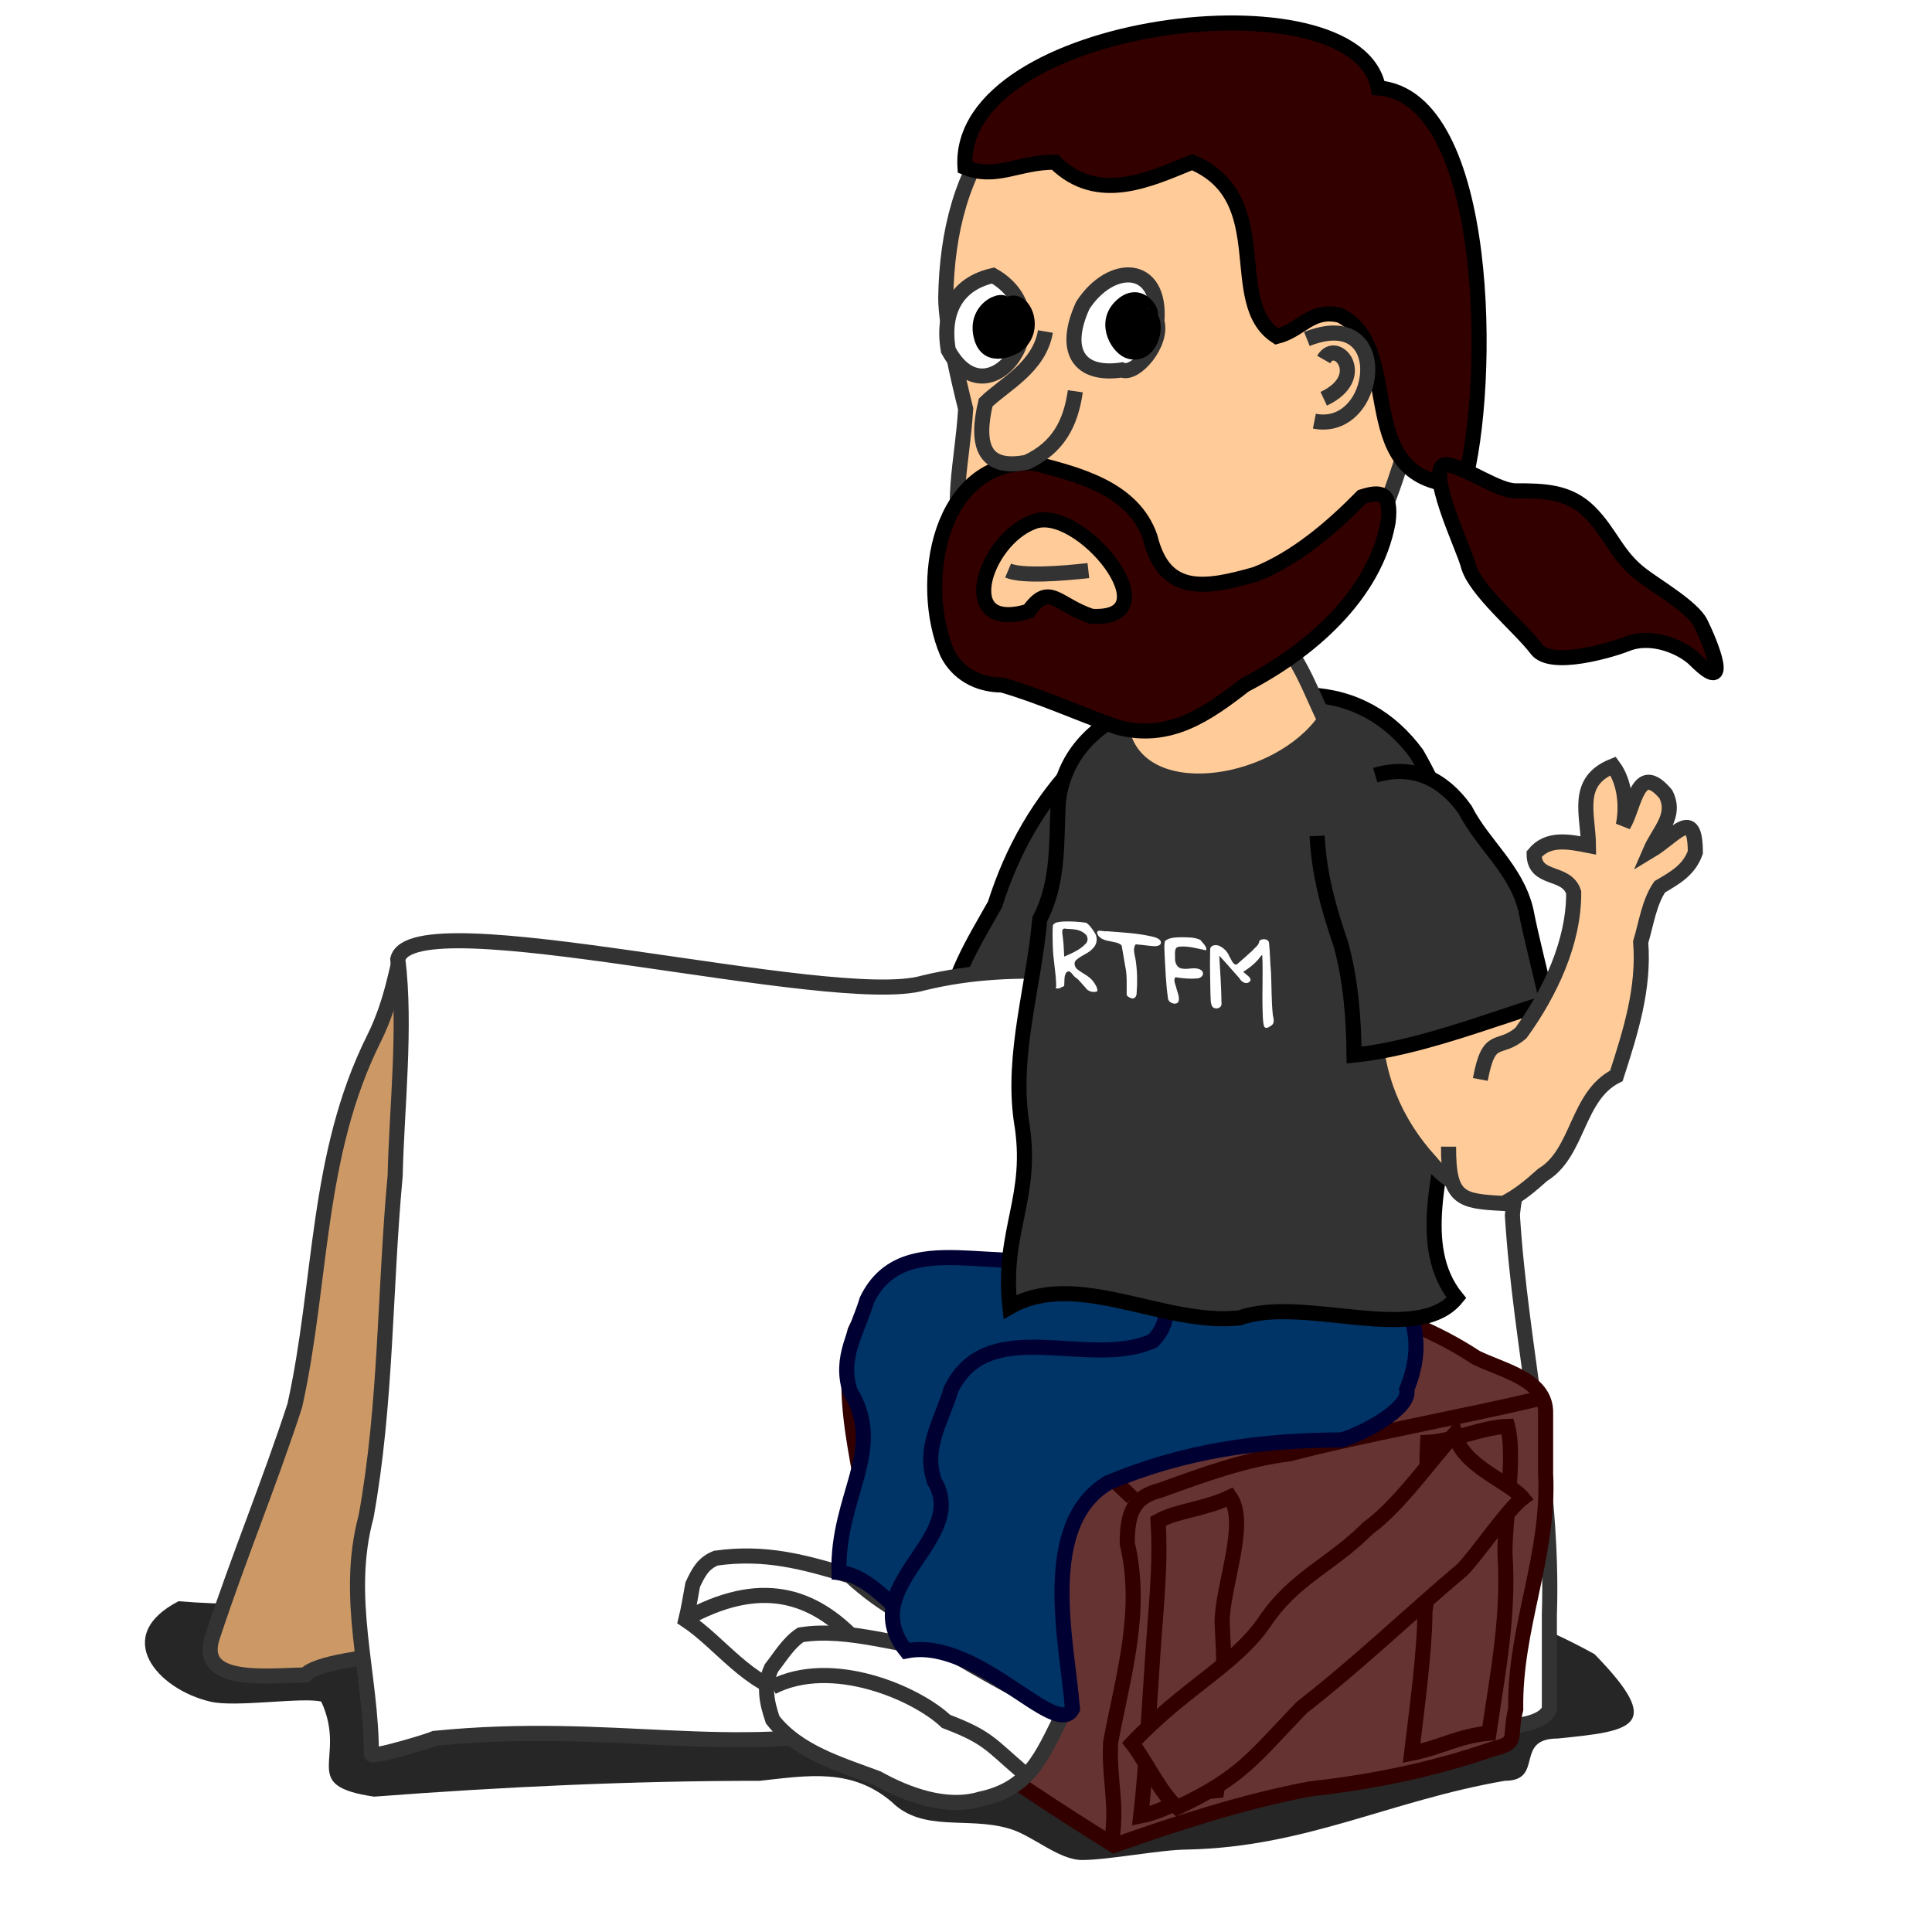 <?xml version="1.0" encoding="UTF-8" standalone="no"?>
<svg xmlns:rdf="http://www.w3.org/1999/02/22-rdf-syntax-ns#" xmlns="http://www.w3.org/2000/svg" xmlns:cc="http://creativecommons.org/ns#" xmlns:dc="http://purl.org/dc/elements/1.1/" height="128" width="128" version="1.0">
 <defs>
  <filter id="filter3437" height="1.423" width="1.093" y="-.212" x="-.046">
   <feGaussianBlur stdDeviation="1.929"/>
  </filter>
 </defs>
 <path d="m14.849 107.14c-4.52 2.33-1.423 5.9 2.122 6.72 1.643 0.41 6.172-0.32 7.424 0 1.795 3.89-1.618 5.6 3.536 6.36 8.518-0.65 17.193-1.06 25.809-1.06 3.331-0.37 6.172-0.85 8.839 1.42 2.064 2.04 5.041 0.97 7.778 1.76 1.542 0.39 3.351 2.12 4.95 2.12 1.768 0 5.303-0.7 7.071-0.7 7.94-0.18 13.45-3.25 21.212-4.6 2.69 0 0.6-2.83 3.54-2.83 4.96-0.5 7.26-0.75 2.47-5.65-14.867-8.26-42.269-10.06-57.981-6.01-11.903-0.03-24.947 3.48-36.77 2.47z" fill-rule="evenodd" fill-opacity=".848" transform="matrix(.99 0 0 .99 -2.867 .015)" filter="url(#filter3437)" fill="#000000"/>
 <g fill-rule="evenodd" stroke-width="1px">
  <path d="m63.147 68.024c-1.077 0.889-1.498 2.01-1.843 3.307-1.121 2.54-0.595 5.453-2.226 7.732-1.23 1.312-1.995 2.18-3.648 2.856-1.449-0.396-2.721-0.007-3.471 1.094 0.564 1.111 1.85 1.206 3.029 1.494-0.07 1.392-2.478 2.461-3.089 3.946 1.031 2.539 3.499-0.323 4.09-1.805-0.27 1.522-1.847 3.632-2.025 4.678 1.799 0.994 3.497-2.009 4.031-3.643-0.614 1.782-2.087 3.292 0.042 3.913 1.791-0.601 2.085-2.698 2.811-4.295 1.41-2.431 3.264-4.567 4.384-7.168 0.982-4.032 4.446-8.318 3.898-12.525-2.126-2.086-3.767-0.013-5.983 0.416z" stroke="#333333300" fill="#ffcc99"/>
  <path d="m26.53 63.549c-0.167-0.041-0.45 2.651-1.75 5.25-3.875 7.751-3.432 16.146-5.249 24.323-1.668 5.123-3.737 10.108-5.425 15.228-1.173 3.28 3.511 2.66 6.125 2.62 2.482-2.99 45.865-2.01 46.896-3.5-4.807-8.804 6.457-36.22 2.8-43.046-6.878 1.112-13.769 2.385-20.824 2.275-4.966-1.271-19.501 1.82-22.573-3.15z" stroke="#333333333" fill="#cc9966"/>
  <path d="m71.519 50.399c-2.672 2.767-4.451 5.912-5.6 9.526-1.434 2.55-2.904 4.82-3.222 7.786 3.927 0.741 7.902-0.037 11.797 0.498 1.782-4.733 1.477-9.925 1.574-14.911" stroke="#000000" fill="#333333333"/>
  <path d="m99.149 64.599c-12.57 4.772-25.364-2.557-37.972 0.525-6.03 1.741-33.888-5.594-34.822-1.575 0.555 4.464-0.076 9.906-0.175 14.349-0.698 7.493-0.576 15.152-1.925 22.572-1.459 5.41 0.35 10.43 0.35 15.75 0 0.29 3.919-0.91 4.2-1.05 11.84-1.18 19.714 1.38 29.398-0.87 5.938-1.49 19.054 0 25.897 0 3.516-1.66 17.28 1.83 18.55-1.05v-6.3c0.3-8.905-1.9-17.612-2.45-26.427 0.22-3.197 3.71-14.888-1.051-15.924z" stroke="#333333333" fill="#fffffffcc"/>
 </g>
 <path d="m80.181 82.9c-5.473 2.358-20.868-0.638-23.536 5.277-1.311 5.218 0.977 10.192 1.1 15.393-0.188 4.76-0.331 9.63 5.059 11.21 3.517 2.74 7.235 5.12 10.998 7.48 4.194-1.48 8.479-2.88 12.978-3.74 4.173-0.46 8.151-1.28 12.098-2.64 1.822-0.45 1.048-0.67 1.542-2.64-0.09-5.42 2.26-10.17 1.98-15.608v-3.958c0.09-2.299-2.858-2.856-4.622-3.738-5.335-3.529-11.781-4.343-17.597-7.036z" fill-rule="evenodd" stroke="#330000" stroke-width="1px" fill="#663333"/>
 <g transform="matrix(.99 0 0 .99 23.911 22.889)" stroke="#333333" stroke-width="1.01px">
  <path d="m32.738 82.342c-3.096-0.945-5.682-1.649-8.984-1.189-0.868 0.351-1.171 0.976-1.55 1.777-0.151 0.786-0.262 1.575-0.459 2.36 2.307 1.523 4.213 4.409 7.184 4.947 2.644 1.455 5.834 1.96 8.895 1.534 1.314-1.237 1.859-3.573 2.633-5.308-2.868-0.539-5.593-2.155-7.719-4.121z" fill-rule="evenodd" fill="#fffffffff"/>
  <path d="m22.168 84.992c4.889-2.522 8.372-1.318 11.387 2.124 3.019 1.271 4.65 2.361 3.709 4.211" fill="none"/>
 </g>
 <path d="m101.87 92.684c-4.363 1.061-12.024 2.461-16.41 3.629-2.999 0.368-5.77 1.406-8.579 2.418-1.735 0.434-2.199 1.419-2.199 3.519 1.07 4.53-0.289 8.8-1.1 13.19-0.128 2.31 0.46 4.11 0.083 6.4" stroke="#330000" stroke-width="1px" fill="none"/>
 <g transform="matrix(.848 .511 -.511 .848 69.925 17.021)" stroke="#333333" stroke-width="1.01px">
  <path d="m41.827 83.621c-2.53 1.352-6.339 2.044-8.839 4.155-0.427 0.898-0.409 1.938-0.53 2.916 0.144 1.294 0.905 2.112 1.856 2.917 2.567 0.993 5.429 0.219 8.043-0.265 2.295-0.08 5.001-0.607 6.599-2.356 2.47-2.31 2.056-4.503 1.798-7.72-2.975 0.225-5.944 0.353-8.927 0.353z" fill-rule="evenodd" fill="#fffffffff"/>
  <path d="m33.165 91.753c2.354-3.808 8.456-4.63 11.15-4.04 2.915-0.526 3.309-0.214 5.997 0.239" fill="none"/>
 </g>
 <path d="m56.947 88.452c-0.161-0.064 4.773 2.955 10.256 4.782 2.955 1.751 5.325 3.585 7.809 5.992" stroke="#330000" stroke-width="1px" fill="none"/>
 <g fill-rule="evenodd" stroke-width="1px">
  <path d="m86.149 77.951c2.215 3.209 2.614 5.333 1.484 8.166 0.319 1.277-3.138 3.043-4.33 3.341-5.447 0.025-10.459 0.732-15.467 2.846-4.616 2.792-5.548 10.676-5.197 15.096-1.577 2.46-4.008-2.99-7.053-3.22-0.141-5.077 3.112-8.096 0.743-12-0.738-2.24 0.452-3.894 1.113-6.063 2.47-5.072 9.111-1.3 13.364-3.217 0.859-0.859 0.989-1.792 0.989-3.217 2.364-3.099 10.74-3.205 14.354-1.732z" stroke="#000033" fill="#003366"/>
  <path d="m91.717 83.89c2.215 3.21 2.614 5.333 1.484 8.167 0.319 1.276-3.138 3.042-4.33 3.341-5.447 0.025-10.459 0.731-15.467 2.845-4.616 2.797-2.702 10.557-2.351 14.977-1.052 2.08-6.312-4.79-11.012-3.84-3.482-4.34 4.225-7.36 1.856-11.26-0.738-2.241 0.452-3.894 1.113-6.063 2.47-5.073 9.111-1.3 13.364-3.217 0.859-0.86 0.989-1.792 0.989-3.218 2.364-3.099 10.74-3.205 14.354-1.732z" stroke="#000033" fill="#003366"/>
  <path d="m96.493 85.991c-2.777-3.426-0.864-8.558-0.51-12.481-1.216-4.907 1.942-10.144 0.9-15.049-0.461-3.075-1.481-5.843-3.026-8.523-1.766-2.389-4.125-3.748-7.123-3.901-3.847 0.563-7.73 0.044-11.549 0.875-2.819 1.226-4.761 3.257-5.075 6.299-0.136 2.746 0.048 5.22-1.225 7.7-0.383 4.406-1.845 8.88-1.225 13.299 0.886 5.14-1.32 7.25-0.751 12.378 4.437-2.54 10.187 1.288 15.224 0.724 4.225-1.51 11.739 1.883 14.36-1.321z" stroke="#000000" fill="#333333333"/>
  <path d="m91.1 67.694c-0.04 3.502 1.335 6.729 3.674 9.275 0.993 1.236 2.32 1.974 3.85 2.274 0.576 0 2.696-2.228 2.796-2.624 0.54-3.553-0.4-6.583 0-10.15 0-1.194-1.05-2.281-1.571-3.324-4.159-2.774-6.439 2.439-8.749 4.549z" stroke="#333333300" fill="#ffcc99"/>
  <path d="m87.262 55.383c0.128 2.515 0.761 4.822 1.575 7.175 0.658 2.41 0.849 4.868 0.875 7.349 4.162-0.442 8.617-2.19 12.778-3.499-0.44-2.05-1-4.062-1.4-6.125-0.66-2.716-2.831-4.302-4.029-6.649-1.462-2.046-3.449-3.012-5.949-2.275" stroke="#000000" fill="#333333333"/>
  <path d="m77.233 4.092c-10.345-0.061-14.437 6.765-14.575 15.643 0 1.857 0.859 5.512 1.319 7.353-0.214 3.625-1.112 6.364-0.043 9.902 1.244 5.006 4.607 7.67 9.45 8.749 4.299-0.084 10.076-1.544 13.298-4.549 4.614-3.775 6.003-10.165 7.7-15.749 0.603-5.335-1.985-10.424-3.5-15.399-2.11-5.445-8.49-6.712-13.649-5.95z" stroke="#333333300" fill="#ffcc99"/>
 </g>
 <g stroke-width="1px" fill-rule="evenodd">
  <path d="m63.934 11.092c-0.638-9.763 25.989-12.986 27.379-5.267 7.48 0.574 7.518 19.735 5.66 26.329-7.717-0.079-3.704-9.019-8.191-11.263-1.911-0.478-2.55 0.988-4.199 1.4-3.494-2.246 0.039-9.155-5.6-11.549-2.753 1.113-6.244 2.83-9.099 0-2.441 0-3.871 1.181-5.95 0.35z" stroke="#000000" fill="#330000"/>
  <path d="m95.861 30.77c-1.564 0 1.129 5.567 1.4 6.649 0.419 1.678 3.459 4.142 4.549 5.6 0.93 1.238 4.92 0.062 5.95-0.35 1.73-0.694 3.75 0.252 4.55 1.05 2.49 2.488 1-1.149 0.35-2.45-0.51-1.022-2.85-2.397-3.85-3.15-1.71-1.28-2.06-2.755-3.5-4.2-1.38-1.378-3.03-1.4-4.9-1.4-1.167 0-3.122-1.464-4.549-1.749z" stroke="#000000" fill="#330000"/>
  <path d="m74.503 48.986c1.721 4.538 10.247 3.042 13.27-1.276-1.206-2.453-2.06-5.398-4.702-6.682-2.244-0.256-4.422 0.368-6.558 0.99-1.721 1.342-2.395 5.244-2.01 6.968z" stroke="#333333300" fill="#ffcc99"/>
  <path d="m62.766 43.277c0.65 1.299 1.969 2.104 3.619 2.104 2.6 0.749 5.116 1.916 7.703 2.815 3.397 0.873 5.872-0.861 8.383-2.815 4.23-2.188 8.614-5.911 9.496-10.796 0.248-2.047-0.558-2.042-1.732-1.671-1.95 1.991-4.393 4.094-7.053 5.135-3.369 0.958-6.039 1.401-6.991-2.474-1.117-3.21-4.726-4.132-7.702-4.888-6.326-0.273-7.706 7.979-5.723 12.59zm5.661-8.692c3.053-1.289 9.413 6.562 3.898 6.249-2.317-0.772-2.799-2.272-4.176-0.341-4.911 1.489-2.975-4.674 0.278-5.908z" stroke="#000000" fill="#330000"/>
  <path d="m71.737 20.232c-1.352 2.968-0.306 4.708 2.59 4.279 0.889 0.392 2.742-1.778 2.317-3.217 0.318-3.865-3.032-3.949-4.907-1.062z" stroke="#333333" fill="#ffffff"/>
  <path d="m65.798 18.252c-2.33 0.523-3.424 2.303-2.97 4.949 2.69 4.967 7.805-2.179 2.97-4.949z" stroke="#333333" fill="#ffffff"/>
 </g>
 <g fill-rule="evenodd" stroke="#333333300" stroke-width="1px" fill="#ffcc99">
  <path d="m69.262 21.964c-0.411 2.386-2.721 3.497-3.959 4.702-0.633 2.648-0.253 4.547 2.722 3.959 2.079-0.965 2.913-2.567 3.217-4.702"/>
  <path d="m86.585 22.459c5.804-2.306 4.781 6.29 0.495 5.444"/>
  <path d="m87.699 23.82c0.842-1.478 3.061 1.168 0 2.598"/>
 </g>
 <path d="m66.788 37.802c0.955 0.405 3.661 0.189 5.32 0" stroke="#333333300" stroke-width="1px" fill="none"/>
 <g fill-rule="evenodd">
  <path d="m76.095 20.963c0.52 0.035-0.542-2.045-1.91-0.578-1.059 1.137-0.039 2.753 0.708 2.908 1.5 0.311 1.844-2.103 1.202-2.33z" stroke="#000000" stroke-width="1px"/>
  <path d="m66.531 20.44c0.453-0.939-2.155-0.185-1.484 1.98 0.462 1.495 2.103 0.575 2.227 0.495 1.663-1.074 0.318-3.813-0.743-2.475z" stroke="#000000" stroke-width="1px"/>
  <path d="m98.075 71.516c0.588-3.117 1.203-1.801 2.695-3.081 1.92-2.654 3.52-6.028 3.49-9.316-0.48-1.485-2.61-0.726-2.62-2.531 0.91-1.111 2.28-0.835 3.6-0.574-0.02-2.059-0.94-4.236 1.63-5.266 0.8 1.081 0.93 2.686 0.68 3.925 0.75-1.215 0.93-4.28 2.81-2.063 0.74 1.446-0.46 2.442-1.03 3.769 1.64-0.98 2.99-3.004 2.99 0.093-0.42 1.179-1.35 1.689-2.36 2.283-0.71 1.051-0.89 2.43-1.26 3.659 0.24 3.089-0.67 5.95-1.61 8.863-2.65 1.324-2.48 5.104-4.88 6.557-0.85 0.764-1.62 1.401-2.594 1.896-2.851-0.143-3.66-0.282-3.645-3.76" stroke="#333333300" stroke-width="1px" fill="#ffcc99"/>
 </g>
 <g fill-rule="evenodd" stroke="#330000" stroke-width="1px" fill="#663333">
  <path d="m75.577 120.31c0.377-3.26 0.557-7.31 0.796-10.61 0.189-3.03 0.545-5.88 0.353-8.92 1.261-0.7 3.03-0.77 4.773-1.595 1.207 1.735-0.53 5.915-0.53 8.305 0.207 4.13 0.272 7.08-0.354 11.14-1.979 0.17-3.115 1.3-5.038 1.68z"/>
  <path d="m93.52 116.16c0.304-2.59 0.884-6.76 0.884-9.37 0.623-3.96-0.032-7.288 0.177-11.229 1.622-0.068 3.697-1.028 5.303-1.06 0.516 2-0.177 5.899-0.177 8.399 0.276 4.17-0.462 7.8-1.06 11.93-1.98 0.17-3.204 0.95-5.127 1.33z"/>
  <path d="m78 119.75c-1.137-0.97-2.07-3.07-3-4.25 3.455-3.67 6.742-5.13 8.75-8 1.998-3 4.366-3.74 6.875-6.25 2.046-1.483 4.053-4.37 5.75-6.25 0.523 2.152 3.561 3.116 4.505 4.25-1.002 0.748-3.061 3.81-4.005 4.75-3.778 3.2-6.743 6.09-10.625 9.12-3.254 3.38-4.005 4.63-8.25 6.63z"/>
 </g>
 <path fill="#ffffff" d="m70.165 65.486c-0.117-0.009-0.289 0.05-0.19-0.131-0.004-0.906-0.216-1.82-0.226-2.727-0.012-0.445-0.027-0.892 0.008-1.33 0.129-0.226 0.442-0.217 0.684-0.245 0.502-0.019 1.016 0.008 1.523 0.081 0.251 0.169 0.418 0.441 0.579 0.69 0.212 0.347 0.118 0.767-0.135 1.006-0.291 0.342-0.758 0.454-1.08 0.755-0.241 0.169-0.138 0.534 0.121 0.689 0.326 0.245 0.721 0.404 0.976 0.744 0.141 0.19 0.293 0.419 0.28 0.651-0.225 0.118-0.634 0.033-0.795-0.244-0.205-0.203-0.382-0.464-0.604-0.635-0.236-0.102-0.397-0.649-0.67-0.341-0.146 0.218-0.104 0.523-0.127 0.787 0.029 0.141-0.151 0.135-0.233 0.198-0.037 0.017-0.074 0.035-0.111 0.052zm0.342-2.108c0.511-0.227 1.055-0.445 1.43-0.866 0.176-0.171 0.157-0.501-0.078-0.665-0.356-0.302-0.825-0.283-1.238-0.314-0.381-0.096-0.205 0.408-0.2 0.633 0.059 0.404 0.056 0.808 0.086 1.212zm4.137 2.481c-0.002-0.626 0.04-1.256-0.103-1.887-0.078-0.443-0.154-0.887-0.228-1.33-0.196-0.218-0.526-0.211-0.784-0.285-0.316-0.054-0.747-0.167-0.84-0.541-0.032-0.285 0.45-0.074 0.636-0.12 1.01 0.08 2.028 0.123 3.035 0.359 0.23 0.05 0.664 0.192 0.529 0.499-0.178 0.196-0.501 0.122-0.754 0.105-0.297-0.033-0.594-0.076-0.891-0.095-0.222 0.28-0.06 0.691-0.005 1.034 0.108 0.719 0.125 1.443 0.068 2.149 0.015 0.285-0.172 0.53-0.478 0.334-0.093-0.035-0.19-0.115-0.185-0.222zm3.237-1.114c-0.185 0.176 0.029 0.546 0.075 0.793 0.082 0.282 0.234 0.612 0.095 0.872-0.207 0.201-0.676 0.022-0.675-0.315-0.137-0.948-0.165-1.896-0.218-2.841 0-0.303-0.047-0.62 0.022-0.908 0.309-0.259 0.766-0.24 1.169-0.253 0.389 0.016 0.801-0.005 1.175 0.178 0.143 0.184 0.477 0.476 0.384 0.69-0.601-0.118-1.22-0.313-1.818-0.236-0.317 0.047-0.231 0.474-0.238 0.722-0.032 0.303 0.12 0.703 0.484 0.726 0.408 0.077 0.825-0.142 1.222 0.086 0.341 0.25 0.015 0.593-0.283 0.563-0.456 0.048-0.929-0.008-1.394-0.077zm5.874 3.272c-0.112-0.367-0.084-0.747-0.106-1.118-0.035-1.204 0.036-2.398-0.02-3.605-0.061-0.064-0.225 0.255-0.324 0.333-0.265 0.301-0.605 0.548-0.935 0.759 0.156 0.165 0.563 0.384 0.468 0.6-0.209 0.277-0.564 0.119-0.724-0.176-0.442-0.499-0.878-1.004-1.334-1.491 0.063 1.065 0.138 2.132 0.148 3.193 0.01 0.291-0.425 0.413-0.612 0.173-0.15-0.273-0.09-0.581-0.122-0.867-0.022-0.968-0.041-1.936-0.018-2.899 0-0.299 0.339-0.348 0.58-0.264 0.3 0.131 0.567 0.384 0.685 0.695 0.127 0.186 0.264 0.646 0.515 0.537 0.339-0.304 0.688-0.598 1.021-0.908 0.161-0.204 0.431-0.342 0.456-0.634 0.14-0.187 0.639-0.172 0.647 0.158 0.069 0.625 0.062 1.248 0.124 1.874 0.049 0.962 0.024 1.92 0.126 2.885 0.065 0.259 0.128 0.579-0.144 0.707-0.107 0.074-0.31 0.224-0.431 0.048z"/>
</svg>
